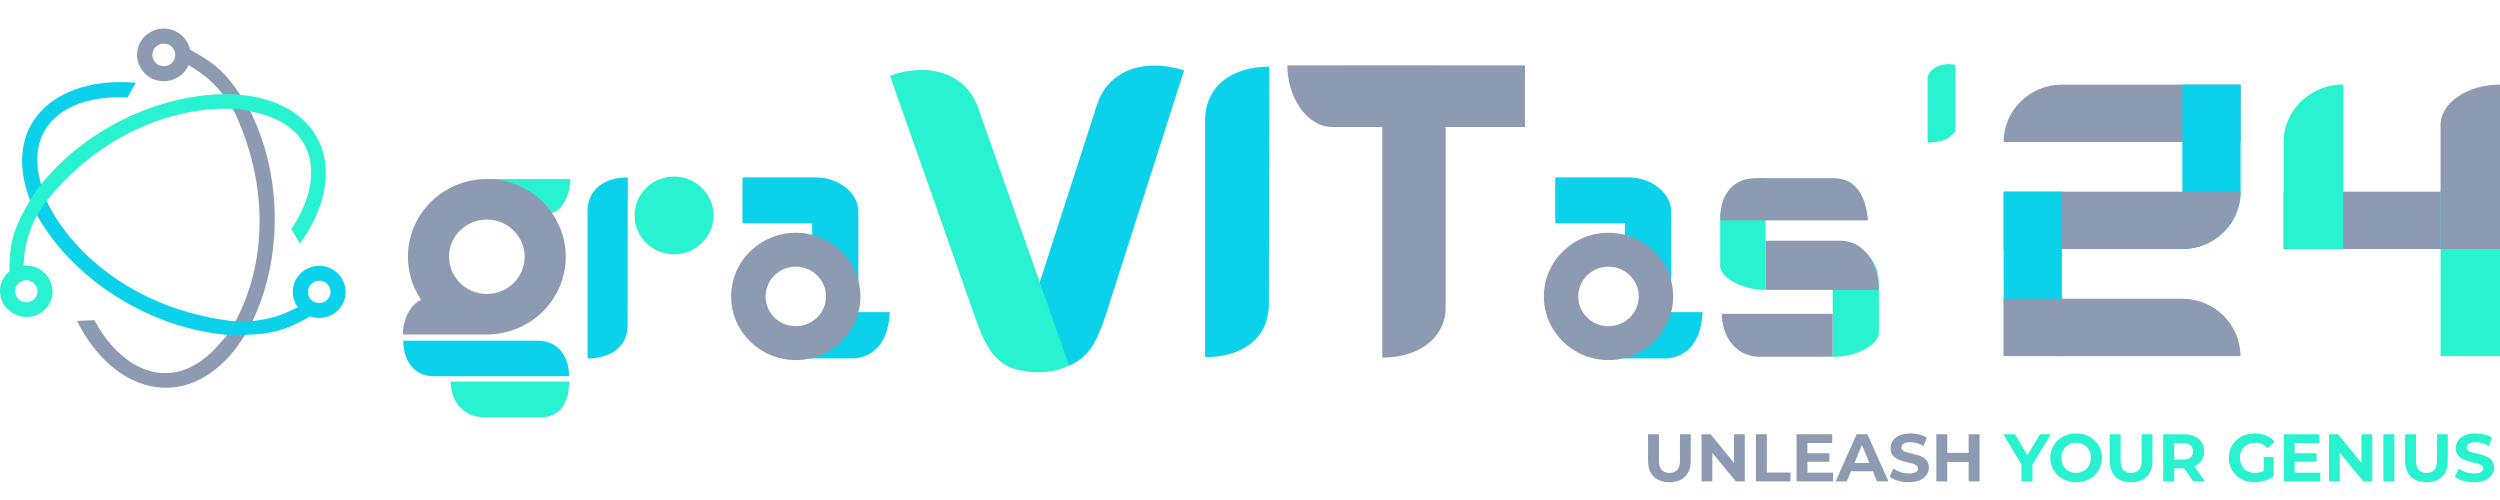 <svg width="350" height="70" viewBox="0 0 350 70" fill="none" xmlns="http://www.w3.org/2000/svg">
<g clip-path="url(#clip0_2002_80)">
<g filter="url(#filter0_d_2002_80)">
<path d="M319.712 30.863C319.712 26.43 319.712 27.384 319.712 22.836H350V26.85V30.863H319.712Z" fill="#8C9BB1"/>
<path d="M341.682 22.816C346.276 22.816 345.287 22.816 350 22.816V45.853H345.841H341.682V22.816Z" fill="#29F2D1"/>
<path d="M350 7.846C345.406 7.846 341.682 10.38 341.682 13.506V30.863H350V7.846Z" fill="#8C9BB1"/>
<path d="M328.058 7.826C323.448 7.826 319.712 11.423 319.712 15.859V30.854H328.058V7.826Z" fill="#29F2D1"/>
<path d="M280.51 15.876C280.51 11.44 284.163 7.845 288.667 7.845H313.683V15.876H280.51Z" fill="#8C9BB1"/>
<path d="M305.526 30.866C310.03 30.866 313.683 27.27 313.683 22.835V7.845L305.526 7.845V30.866Z" fill="#0CD1EB"/>
<path d="M313.683 22.835C313.683 27.27 310.03 30.865 305.526 30.865H280.51V22.835H313.683Z" fill="#8C9BB1"/>
<path d="M288.669 45.855C284.163 45.855 280.51 42.26 280.51 37.825V22.835H288.669V45.855Z" fill="#0CD1EB"/>
<path d="M313.664 45.856C313.664 41.421 310.012 37.826 305.508 37.826H280.492V45.856H313.664Z" fill="#8C9BB1"/>
<path d="M273.742 14.418V5.07C271.7 4.68 270.067 5.654 269.863 6.823V15.976C271.477 15.83 272.421 15.929 273.742 14.418Z" fill="#29F2D1"/>
<path d="M247.173 20.952V36.574C243.404 36.574 240.825 34.621 240.825 33.254V26.81C240.825 23.1 242.611 20.952 247.173 20.952Z" fill="#29F2D1"/>
<path d="M256.58 30.212V45.951C260.418 45.951 263.045 43.983 263.045 42.606V36.114C263.045 32.376 261.228 30.212 256.58 30.212Z" fill="#29F2D1"/>
<path d="M261.514 26.853H240.825C240.825 22.919 242.816 20.952 245.8 20.952H256.74C259.922 20.952 261.244 23.602 261.514 26.853Z" fill="#8C9BB1"/>
<path d="M256.572 45.947V39.929H241.056C241.056 42.967 242.871 45.775 246.092 45.947H256.572Z" fill="#8C9BB1"/>
<path d="M247.179 29.7V36.583H263.038C263.038 33.109 261.183 29.896 257.892 29.7H247.179Z" fill="#8C9BB1"/>
<path d="M217.731 27.259V20.836H228.017C231.191 20.836 233.952 23.035 233.952 25.523V35.706L227.488 28.937V27.259H217.731Z" fill="#0CD1EB"/>
<path d="M238.356 39.698H233.713C232.942 41.907 230.657 44.692 227.071 46.179H233.478C236.476 45.822 238.18 43.563 238.356 39.698Z" fill="#0CD1EB"/>
<path fill-rule="evenodd" clip-rule="evenodd" d="M225.19 46.411C230.189 46.411 234.242 42.422 234.242 37.501C234.242 32.58 230.189 28.59 225.19 28.59C220.191 28.59 216.141 32.58 216.141 37.501C216.141 42.422 220.191 46.411 225.19 46.411ZM225.188 41.666C227.526 41.666 229.421 39.801 229.421 37.5C229.421 35.2 227.526 33.334 225.188 33.334C222.852 33.334 220.958 35.2 220.958 37.5C220.958 39.801 222.852 41.666 225.188 41.666Z" fill="#8C9BB1"/>
<path d="M213.498 5.156C202.605 5.137 180.819 5.156 180.231 5.156C180.231 9.38 182.7 13.546 186.285 13.777H193.514V46.063C199.157 46.063 202.39 42.881 202.39 39.12V13.777H213.498V5.156Z" fill="#8C9BB1"/>
<path d="M168.709 13.314C168.533 8.048 172.471 5.329 177.702 5.329L177.643 38.541C177.643 43.633 173.587 46.005 168.709 46.005V13.314Z" fill="#0CD1EB"/>
<path d="M153.493 10.942C154.962 5.85 160.135 4.056 165.777 5.85L154.786 40.161C153.363 44.395 152.262 45.99 149.673 47.22L144.736 38.079L153.493 10.942Z" fill="#0CD1EB"/>
<path d="M137.018 11.34C135.403 6.291 130.181 4.642 124.592 6.592L136.564 40.584C137.797 44.038 138.935 46.352 141.559 47.51C144.713 48.458 147.554 48.262 149.67 47.163L137.018 11.34Z" fill="#29F2D1"/>
<path d="M103.945 27.259V20.836H114.23C117.404 20.836 120.166 23.035 120.166 25.523V35.706L113.701 28.937V27.259H103.945Z" fill="#0CD1EB"/>
<path d="M124.57 39.698H119.927C119.156 41.907 116.87 44.692 113.285 46.179H119.691C122.689 45.822 124.393 43.563 124.57 39.698Z" fill="#0CD1EB"/>
<path fill-rule="evenodd" clip-rule="evenodd" d="M111.411 46.411C116.41 46.411 120.462 42.422 120.462 37.501C120.462 32.58 116.41 28.59 111.411 28.59C106.412 28.59 102.359 32.58 102.359 37.501C102.359 42.422 106.412 46.411 111.411 46.411ZM111.409 41.666C113.746 41.666 115.64 39.801 115.64 37.5C115.64 35.2 113.746 33.334 111.409 33.334C109.072 33.334 107.177 35.2 107.177 37.5C107.177 39.801 109.072 41.666 111.409 41.666Z" fill="#8C9BB1"/>
<path d="M82.258 25.811C82.148 22.53 84.617 20.836 87.897 20.836L87.86 41.529C87.86 44.701 85.317 46.179 82.258 46.179V25.811Z" fill="#0CD1EB"/>
<path d="M94.361 31.598C97.412 31.598 99.886 29.163 99.886 26.159C99.886 23.155 97.412 20.72 94.361 20.72C91.31 20.72 88.836 23.155 88.836 26.159C88.836 29.163 91.31 31.598 94.361 31.598Z" fill="#29F2D1"/>
<path d="M67.913 25.812L77.082 25.813C78.433 25.812 79.844 23.44 79.844 21.068H67.913L67.913 25.812Z" fill="#29F2D1"/>
<path fill-rule="evenodd" clip-rule="evenodd" d="M79.205 31.945C79.205 37.953 74.258 42.823 68.156 42.823C68.146 42.823 68.137 42.823 68.128 42.823H56.4C56.4 40.72 57.47 38.56 58.966 37.987C57.791 36.258 57.106 34.18 57.106 31.945C57.106 25.937 62.053 21.067 68.156 21.067C74.258 21.067 79.205 25.937 79.205 31.945ZM68.156 37.153C71.077 37.153 73.446 34.821 73.446 31.945C73.446 29.069 71.077 26.738 68.156 26.738C65.234 26.738 62.866 29.069 62.866 31.945C62.866 34.821 65.234 37.153 68.156 37.153Z" fill="#8C9BB1"/>
<path d="M75.201 43.691H56.452C56.452 46.411 57.921 48.668 60.683 48.668H79.668C79.668 46.064 78.316 43.691 75.201 43.691Z" fill="#0CD1EB"/>
<path d="M79.673 49.42H63.099C63.099 52.255 64.908 54.396 67.767 54.396H75.879C78.272 54.396 79.673 52.486 79.673 49.42Z" fill="#29F2D1"/>
<path fill-rule="evenodd" clip-rule="evenodd" d="M13.22 40.825L10.775 40.922C15.79 50.93 25.696 53.891 32.858 45.003L34.331 42.886C39.284 34.363 40.112 21.877 35.044 11.558L33.745 9.46C31.58 6.124 29.963 4.758 26.602 2.953C26.518 2.545 26.361 2.144 26.128 1.768C25.052 0.03 22.749 -0.52 20.983 0.539C19.218 1.599 18.659 3.866 19.735 5.604C20.812 7.342 23.115 7.892 24.881 6.833C25.582 6.412 26.093 5.8 26.387 5.107C28.806 6.546 29.888 7.572 31.545 9.616L32.844 11.714C38.293 23.38 36.926 35.162 31.824 42.883L30.146 44.781C23.956 51.305 16.909 47.792 13.22 40.825ZM24.305 2.864C23.844 2.119 22.857 1.884 22.1 2.338C21.344 2.792 21.104 3.764 21.565 4.509C22.027 5.253 23.014 5.489 23.77 5.035C24.527 4.581 24.767 3.609 24.305 2.864Z" fill="#8C9BB1"/>
<path fill-rule="evenodd" clip-rule="evenodd" d="M17.83 9.67L19.006 7.587C7.838 6.603 0.198 13.315 4.136 23.846L5.194 26.16C9.954 34.665 20.24 41.782 31.701 42.882H34.169C38.146 42.799 40.151 42.158 43.429 40.293C43.822 40.433 44.246 40.509 44.688 40.509C46.733 40.509 48.391 38.877 48.391 36.864C48.391 34.851 46.733 33.219 44.688 33.219C42.643 33.219 40.985 34.851 40.985 36.864C40.985 37.664 41.247 38.404 41.691 39.005C39.211 40.276 37.775 40.647 35.169 40.972H32.7C19.887 39.496 10.483 32.293 6.487 24.077L5.723 21.705C3.313 13.199 9.954 9.149 17.83 9.67ZM44.695 38.426C45.571 38.426 46.282 37.727 46.282 36.864C46.282 36.001 45.571 35.302 44.695 35.302C43.818 35.302 43.108 36.001 43.108 36.864C43.108 37.727 43.818 38.426 44.695 38.426Z" fill="#0CD1EB"/>
<path fill-rule="evenodd" clip-rule="evenodd" d="M40.764 28.05L41.993 30.081C48.415 21.252 46.371 11.488 35.23 9.469L32.686 9.186C22.9 8.875 11.572 13.877 4.904 22.893L3.674 24.955C1.765 28.317 1.324 30.314 1.316 33.99C0.997 34.249 0.718 34.565 0.497 34.936C-0.522 36.643 0.075 38.85 1.83 39.865C3.585 40.88 5.833 40.318 6.852 38.61C7.871 36.902 7.274 34.695 5.52 33.681C4.823 33.278 4.049 33.124 3.304 33.191C3.433 30.479 3.825 29.092 4.84 26.752L6.07 24.69C13.741 14.735 24.704 10.512 33.857 11.316L36.306 11.873C44.92 14.148 45.142 21.736 40.764 28.05ZM2.315 35.986C1.878 36.718 2.134 37.663 2.886 38.098C3.638 38.533 4.601 38.292 5.038 37.56C5.475 36.829 5.219 35.883 4.467 35.448C3.715 35.013 2.751 35.254 2.315 35.986Z" fill="#29F2D1"/>
</g>
<path d="M233.716 67.509C232.779 67.509 232.047 67.248 231.518 66.726C230.99 66.204 230.726 65.459 230.726 64.491V60.794H232.254V64.434C232.254 65.063 232.383 65.516 232.641 65.793C232.898 66.069 233.26 66.207 233.725 66.207C234.19 66.207 234.552 66.069 234.81 65.793C235.068 65.516 235.196 65.063 235.196 64.434V60.794H236.705V64.491C236.705 65.459 236.441 66.204 235.913 66.726C235.385 67.248 234.653 67.509 233.716 67.509ZM238.215 67.396V60.794H239.479L243.374 65.547H242.761V60.794H244.27V67.396H243.015L239.111 62.643H239.724V67.396H238.215ZM245.832 67.396V60.794H247.359V66.151H250.67V67.396H245.832ZM252.929 63.454H256.107V64.642H252.929V63.454ZM253.042 66.17H256.635V67.396H251.523V60.794H256.512V62.02H253.042V66.17ZM256.983 67.396L259.925 60.794H261.434L264.386 67.396H262.783L260.369 61.568H260.972L258.548 67.396H256.983ZM258.454 65.981L258.86 64.821H262.255L262.67 65.981H258.454ZM267.24 67.509C266.712 67.509 266.206 67.44 265.722 67.302C265.238 67.157 264.848 66.971 264.552 66.745L265.071 65.594C265.354 65.796 265.687 65.962 266.071 66.094C266.461 66.22 266.854 66.283 267.25 66.283C267.551 66.283 267.793 66.255 267.976 66.198C268.164 66.135 268.303 66.05 268.391 65.944C268.479 65.837 268.523 65.714 268.523 65.576C268.523 65.4 268.454 65.261 268.315 65.161C268.177 65.054 267.995 64.969 267.768 64.906C267.542 64.837 267.29 64.774 267.014 64.717C266.743 64.655 266.47 64.579 266.193 64.491C265.923 64.403 265.675 64.29 265.448 64.152C265.222 64.013 265.036 63.831 264.892 63.605C264.754 63.378 264.684 63.089 264.684 62.737C264.684 62.36 264.785 62.017 264.986 61.709C265.194 61.395 265.502 61.146 265.91 60.964C266.325 60.775 266.844 60.681 267.467 60.681C267.881 60.681 268.29 60.731 268.693 60.832C269.095 60.926 269.45 61.071 269.758 61.266L269.287 62.426C268.979 62.25 268.671 62.121 268.362 62.039C268.054 61.951 267.753 61.907 267.457 61.907C267.162 61.907 266.92 61.942 266.731 62.011C266.542 62.08 266.407 62.171 266.325 62.284C266.244 62.391 266.203 62.517 266.203 62.661C266.203 62.831 266.272 62.97 266.41 63.077C266.549 63.177 266.731 63.259 266.957 63.322C267.184 63.385 267.432 63.447 267.702 63.51C267.979 63.573 268.252 63.645 268.523 63.727C268.799 63.809 269.051 63.919 269.277 64.057C269.504 64.196 269.686 64.378 269.824 64.604C269.969 64.831 270.041 65.117 270.041 65.463C270.041 65.833 269.937 66.173 269.73 66.481C269.522 66.789 269.211 67.037 268.796 67.226C268.388 67.415 267.869 67.509 267.24 67.509ZM275.612 60.794H277.14V67.396H275.612V60.794ZM272.613 67.396H271.085V60.794H272.613V67.396ZM275.725 64.689H272.5V63.397H275.725V64.689Z" fill="#8C9BB1"/>
<path d="M283.013 67.396V64.699L283.362 65.623L280.458 60.794H282.08L284.306 64.501H283.372L285.607 60.794H287.106L284.202 65.623L284.541 64.699V67.396H283.013ZM290.667 67.509C290.145 67.509 289.661 67.424 289.214 67.254C288.774 67.085 288.391 66.846 288.064 66.538C287.743 66.23 287.492 65.868 287.309 65.453C287.133 65.038 287.045 64.585 287.045 64.095C287.045 63.605 287.133 63.152 287.309 62.737C287.492 62.322 287.746 61.961 288.073 61.652C288.4 61.344 288.784 61.105 289.224 60.936C289.664 60.766 290.142 60.681 290.657 60.681C291.179 60.681 291.657 60.766 292.091 60.936C292.531 61.105 292.911 61.344 293.232 61.652C293.559 61.961 293.814 62.322 293.996 62.737C294.178 63.146 294.269 63.598 294.269 64.095C294.269 64.585 294.178 65.041 293.996 65.463C293.814 65.877 293.559 66.239 293.232 66.547C292.911 66.849 292.531 67.085 292.091 67.254C291.657 67.424 291.182 67.509 290.667 67.509ZM290.657 66.207C290.953 66.207 291.223 66.157 291.468 66.057C291.72 65.956 291.94 65.811 292.129 65.623C292.317 65.434 292.462 65.211 292.562 64.953C292.669 64.695 292.723 64.409 292.723 64.095C292.723 63.781 292.669 63.495 292.562 63.237C292.462 62.979 292.317 62.756 292.129 62.567C291.946 62.379 291.729 62.234 291.478 62.133C291.226 62.033 290.953 61.983 290.657 61.983C290.362 61.983 290.088 62.033 289.837 62.133C289.592 62.234 289.375 62.379 289.186 62.567C288.997 62.756 288.85 62.979 288.743 63.237C288.642 63.495 288.592 63.781 288.592 64.095C288.592 64.403 288.642 64.689 288.743 64.953C288.85 65.211 288.994 65.434 289.177 65.623C289.365 65.811 289.585 65.956 289.837 66.057C290.088 66.157 290.362 66.207 290.657 66.207ZM298.351 67.509C297.414 67.509 296.681 67.248 296.153 66.726C295.625 66.204 295.361 65.459 295.361 64.491V60.794H296.889V64.434C296.889 65.063 297.018 65.516 297.275 65.793C297.533 66.069 297.895 66.207 298.36 66.207C298.825 66.207 299.187 66.069 299.445 65.793C299.702 65.516 299.831 65.063 299.831 64.434V60.794H301.34V64.491C301.34 65.459 301.076 66.204 300.548 66.726C300.02 67.248 299.287 67.509 298.351 67.509ZM302.85 67.396V60.794H305.707C306.298 60.794 306.808 60.892 307.235 61.087C307.663 61.275 307.993 61.549 308.226 61.907C308.458 62.265 308.574 62.693 308.574 63.19C308.574 63.68 308.458 64.104 308.226 64.463C307.993 64.815 307.663 65.085 307.235 65.274C306.808 65.463 306.298 65.557 305.707 65.557H303.699L304.378 64.887V67.396H302.85ZM307.047 67.396L305.396 65H307.028L308.697 67.396H307.047ZM304.378 65.057L303.699 64.34H305.623C306.094 64.34 306.446 64.24 306.679 64.038C306.911 63.831 307.028 63.548 307.028 63.19C307.028 62.825 306.911 62.542 306.679 62.341C306.446 62.14 306.094 62.039 305.623 62.039H303.699L304.378 61.313V65.057ZM315.643 67.509C315.122 67.509 314.641 67.427 314.2 67.264C313.767 67.094 313.386 66.855 313.059 66.547C312.739 66.239 312.487 65.877 312.305 65.463C312.129 65.047 312.041 64.592 312.041 64.095C312.041 63.598 312.129 63.142 312.305 62.727C312.487 62.313 312.742 61.951 313.069 61.643C313.396 61.335 313.779 61.099 314.219 60.936C314.659 60.766 315.144 60.681 315.672 60.681C316.256 60.681 316.781 60.779 317.247 60.973C317.718 61.168 318.114 61.451 318.435 61.822L317.454 62.727C317.215 62.476 316.954 62.291 316.671 62.171C316.388 62.045 316.08 61.983 315.747 61.983C315.427 61.983 315.134 62.033 314.87 62.133C314.606 62.234 314.377 62.379 314.182 62.567C313.993 62.756 313.845 62.979 313.738 63.237C313.638 63.495 313.587 63.781 313.587 64.095C313.587 64.403 313.638 64.686 313.738 64.944C313.845 65.202 313.993 65.428 314.182 65.623C314.377 65.811 314.603 65.956 314.861 66.057C315.125 66.157 315.414 66.207 315.728 66.207C316.03 66.207 316.322 66.16 316.605 66.066C316.895 65.966 317.174 65.799 317.445 65.566L318.312 66.67C317.954 66.94 317.536 67.147 317.058 67.292C316.587 67.437 316.115 67.509 315.643 67.509ZM316.917 66.472V63.991H318.312V66.67L316.917 66.472ZM321.137 63.454H324.315V64.642H321.137V63.454ZM321.25 66.17H324.843V67.396H319.732V60.794H324.721V62.02H321.25V66.17ZM326.059 67.396V60.794H327.322L331.217 65.547H330.604V60.794H332.113V67.396H330.859L326.955 62.643H327.568V67.396H326.059ZM333.675 67.396V60.794H335.203V67.396H333.675ZM339.703 67.509C338.766 67.509 338.034 67.248 337.505 66.726C336.977 66.204 336.713 65.459 336.713 64.491V60.794H338.241V64.434C338.241 65.063 338.37 65.516 338.628 65.793C338.885 66.069 339.247 66.207 339.712 66.207C340.177 66.207 340.539 66.069 340.797 65.793C341.055 65.516 341.183 65.063 341.183 64.434V60.794H342.692V64.491C342.692 65.459 342.428 66.204 341.9 66.726C341.372 67.248 340.64 67.509 339.703 67.509ZM346.371 67.509C345.843 67.509 345.337 67.44 344.853 67.302C344.369 67.157 343.979 66.971 343.683 66.745L344.202 65.594C344.485 65.796 344.818 65.962 345.202 66.094C345.592 66.22 345.985 66.283 346.381 66.283C346.682 66.283 346.925 66.255 347.107 66.198C347.295 66.135 347.434 66.05 347.522 65.944C347.61 65.837 347.654 65.714 347.654 65.576C347.654 65.4 347.585 65.261 347.446 65.161C347.308 65.054 347.126 64.969 346.899 64.906C346.673 64.837 346.422 64.774 346.145 64.717C345.875 64.655 345.601 64.579 345.324 64.491C345.054 64.403 344.806 64.29 344.579 64.152C344.353 64.013 344.168 63.831 344.023 63.605C343.885 63.378 343.815 63.089 343.815 62.737C343.815 62.36 343.916 62.017 344.117 61.709C344.325 61.395 344.633 61.146 345.042 60.964C345.456 60.775 345.975 60.681 346.598 60.681C347.013 60.681 347.421 60.731 347.824 60.832C348.226 60.926 348.581 61.071 348.889 61.266L348.418 62.426C348.11 62.25 347.802 62.121 347.494 62.039C347.185 61.951 346.884 61.907 346.588 61.907C346.293 61.907 346.051 61.942 345.862 62.011C345.673 62.08 345.538 62.171 345.456 62.284C345.375 62.391 345.334 62.517 345.334 62.661C345.334 62.831 345.403 62.97 345.541 63.077C345.68 63.177 345.862 63.259 346.088 63.322C346.315 63.385 346.563 63.447 346.833 63.51C347.11 63.573 347.384 63.645 347.654 63.727C347.931 63.809 348.182 63.919 348.408 64.057C348.635 64.196 348.817 64.378 348.955 64.604C349.1 64.831 349.172 65.117 349.172 65.463C349.172 65.833 349.069 66.173 348.861 66.481C348.654 66.789 348.342 67.037 347.927 67.226C347.519 67.415 347 67.509 346.371 67.509Z" fill="#29F2D1"/>
</g>
<defs>
<filter id="filter0_d_2002_80" x="-20" y="-16" width="390" height="94.396" filterUnits="userSpaceOnUse" color-interpolation-filters="sRGB">
<feFlood flood-opacity="0" result="BackgroundImageFix"/>
<feColorMatrix in="SourceAlpha" type="matrix" values="0 0 0 0 0 0 0 0 0 0 0 0 0 0 0 0 0 0 127 0" result="hardAlpha"/>
<feOffset dy="4"/>
<feGaussianBlur stdDeviation="10"/>
<feComposite in2="hardAlpha" operator="out"/>
<feColorMatrix type="matrix" values="0 0 0 0 0 0 0 0 0 0 0 0 0 0 0 0 0 0 0.08 0"/>
<feBlend mode="normal" in2="BackgroundImageFix" result="effect1_dropShadow_2002_80"/>
<feBlend mode="normal" in="SourceGraphic" in2="effect1_dropShadow_2002_80" result="shape"/>
</filter>
<clipPath id="clip0_2002_80">
<rect width="350" height="69.396" fill="white"/>
</clipPath>
</defs>
</svg>
